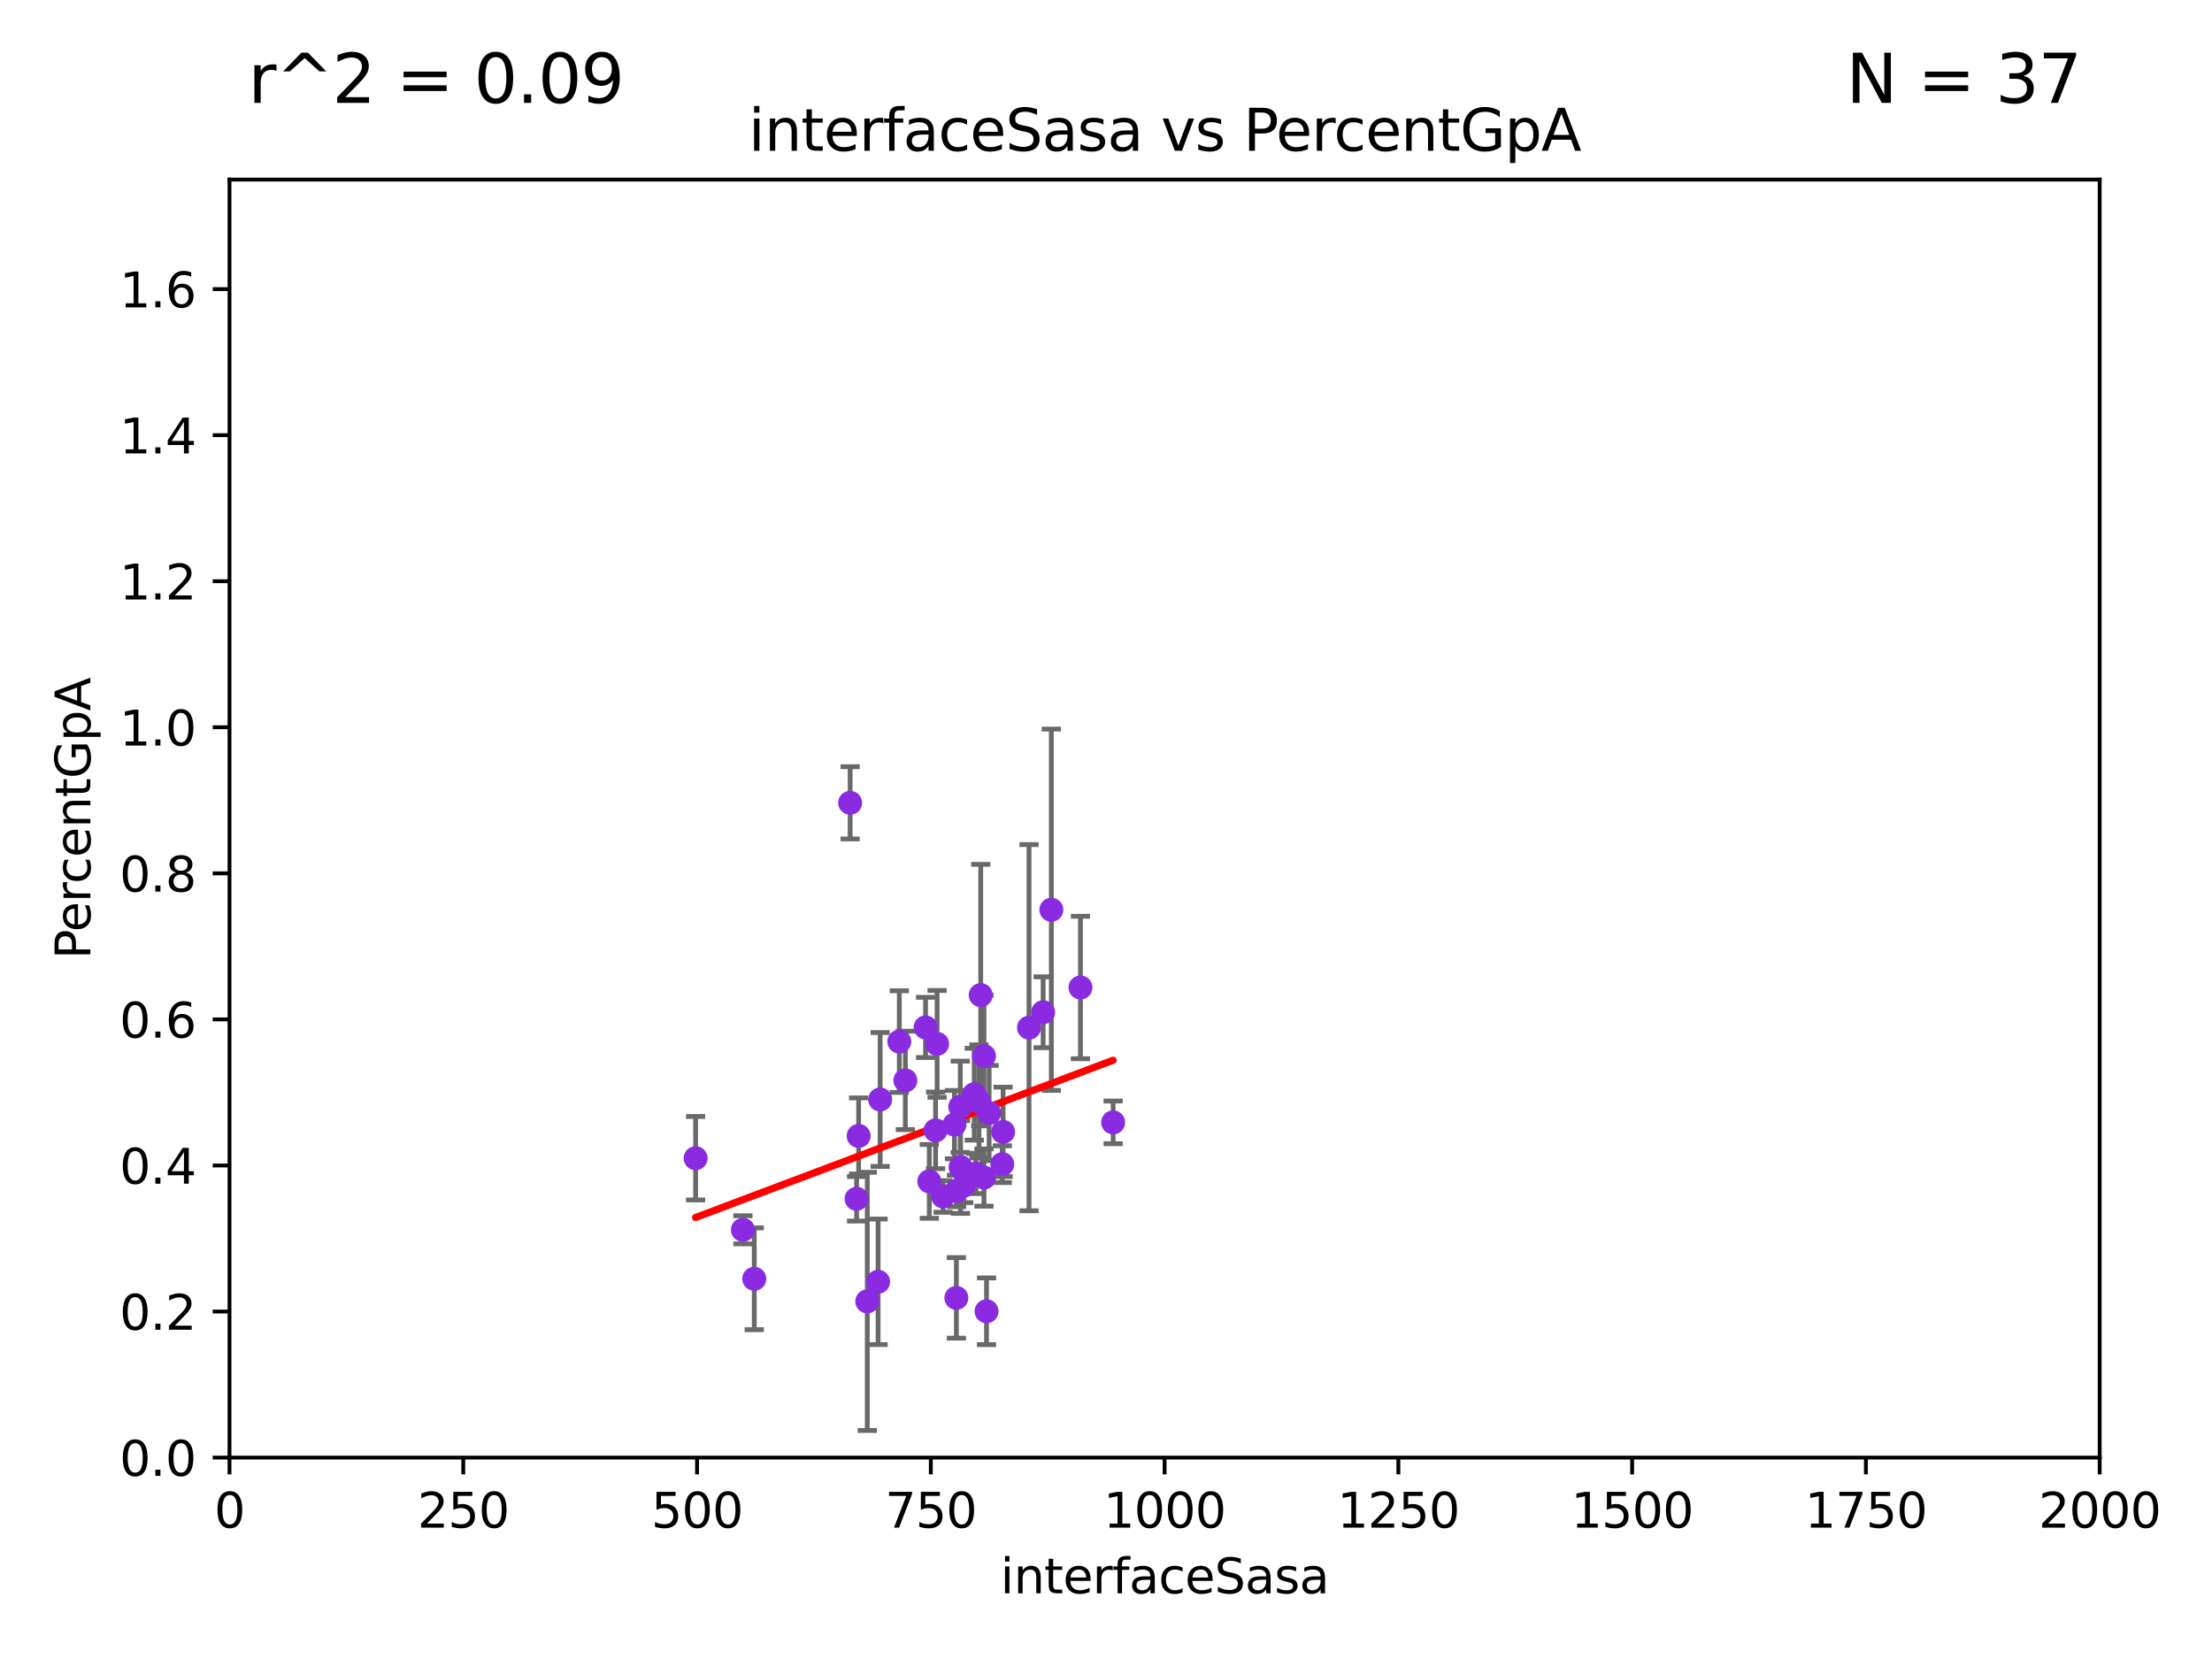 <?xml version="1.0" encoding="utf-8" standalone="no"?>
<!DOCTYPE svg PUBLIC "-//W3C//DTD SVG 1.1//EN"
  "http://www.w3.org/Graphics/SVG/1.1/DTD/svg11.dtd">
<svg xmlns:xlink="http://www.w3.org/1999/xlink" width="460.8pt" height="345.6pt" viewBox="0 0 460.8 345.6" xmlns="http://www.w3.org/2000/svg" version="1.1">
 <defs>
  <style type="text/css">*{stroke-linejoin: round; stroke-linecap: butt}</style>
 </defs>
 <g id="figure_1">
  <g id="patch_1">
   <path d="M 0 345.6 
L 460.8 345.6 
L 460.8 0 
L 0 0 
z
" style="fill: #ffffff"/>
  </g>
  <g id="axes_1">
   <g id="patch_2">
    <path d="M 47.81 303.64 
L 437.4 303.64 
L 437.4 37.411 
L 47.81 37.411 
z
" style="fill: #ffffff"/>
   </g>
   <g id="PathCollection_1">
    <defs>
     <path id="m59ef6cb9b4" d="M 0 1.118 
C 0.297 1.118 0.581 1 0.791 0.791 
C 1 0.581 1.118 0.297 1.118 0 
C 1.118 -0.297 1 -0.581 0.791 -0.791 
C 0.581 -1 0.297 -1.118 0 -1.118 
C -0.297 -1.118 -0.581 -1 -0.791 -0.791 
C -1 -0.581 -1.118 -0.297 -1.118 0 
C -1.118 0.297 -1 0.581 -0.791 0.791 
C -0.581 1 -0.297 1.118 0 1.118 
z
" style="stroke: #8a2be2"/>
    </defs>
    <g clip-path="url(#p2cdf64f7ca)">
     <use xlink:href="#m59ef6cb9b4" x="183.35" y="229.043" style="fill: #8a2be2; stroke: #8a2be2"/>
     <use xlink:href="#m59ef6cb9b4" x="192.813" y="214.033" style="fill: #8a2be2; stroke: #8a2be2"/>
     <use xlink:href="#m59ef6cb9b4" x="231.887" y="233.812" style="fill: #8a2be2; stroke: #8a2be2"/>
     <use xlink:href="#m59ef6cb9b4" x="178.87" y="236.637" style="fill: #8a2be2; stroke: #8a2be2"/>
     <use xlink:href="#m59ef6cb9b4" x="203.946" y="229.445" style="fill: #8a2be2; stroke: #8a2be2"/>
     <use xlink:href="#m59ef6cb9b4" x="154.764" y="256.194" style="fill: #8a2be2; stroke: #8a2be2"/>
     <use xlink:href="#m59ef6cb9b4" x="196.456" y="249.24" style="fill: #8a2be2; stroke: #8a2be2"/>
     <use xlink:href="#m59ef6cb9b4" x="157.125" y="266.397" style="fill: #8a2be2; stroke: #8a2be2"/>
     <use xlink:href="#m59ef6cb9b4" x="206.056" y="231.862" style="fill: #8a2be2; stroke: #8a2be2"/>
     <use xlink:href="#m59ef6cb9b4" x="198.833" y="234.275" style="fill: #8a2be2; stroke: #8a2be2"/>
     <use xlink:href="#m59ef6cb9b4" x="193.589" y="246.099" style="fill: #8a2be2; stroke: #8a2be2"/>
     <use xlink:href="#m59ef6cb9b4" x="177.101" y="167.244" style="fill: #8a2be2; stroke: #8a2be2"/>
     <use xlink:href="#m59ef6cb9b4" x="203.305" y="244.467" style="fill: #8a2be2; stroke: #8a2be2"/>
     <use xlink:href="#m59ef6cb9b4" x="182.924" y="267.021" style="fill: #8a2be2; stroke: #8a2be2"/>
     <use xlink:href="#m59ef6cb9b4" x="194.9" y="235.477" style="fill: #8a2be2; stroke: #8a2be2"/>
     <use xlink:href="#m59ef6cb9b4" x="208.792" y="242.524" style="fill: #8a2be2; stroke: #8a2be2"/>
     <use xlink:href="#m59ef6cb9b4" x="200.771" y="247.006" style="fill: #8a2be2; stroke: #8a2be2"/>
     <use xlink:href="#m59ef6cb9b4" x="200.046" y="230.57" style="fill: #8a2be2; stroke: #8a2be2"/>
     <use xlink:href="#m59ef6cb9b4" x="204.984" y="219.991" style="fill: #8a2be2; stroke: #8a2be2"/>
     <use xlink:href="#m59ef6cb9b4" x="180.67" y="271.102" style="fill: #8a2be2; stroke: #8a2be2"/>
     <use xlink:href="#m59ef6cb9b4" x="204.301" y="207.295" style="fill: #8a2be2; stroke: #8a2be2"/>
     <use xlink:href="#m59ef6cb9b4" x="204.98" y="245.306" style="fill: #8a2be2; stroke: #8a2be2"/>
     <use xlink:href="#m59ef6cb9b4" x="219.017" y="189.521" style="fill: #8a2be2; stroke: #8a2be2"/>
     <use xlink:href="#m59ef6cb9b4" x="208.96" y="235.79" style="fill: #8a2be2; stroke: #8a2be2"/>
     <use xlink:href="#m59ef6cb9b4" x="195.217" y="217.461" style="fill: #8a2be2; stroke: #8a2be2"/>
     <use xlink:href="#m59ef6cb9b4" x="217.305" y="210.87" style="fill: #8a2be2; stroke: #8a2be2"/>
     <use xlink:href="#m59ef6cb9b4" x="214.364" y="214.081" style="fill: #8a2be2; stroke: #8a2be2"/>
     <use xlink:href="#m59ef6cb9b4" x="188.602" y="225.066" style="fill: #8a2be2; stroke: #8a2be2"/>
     <use xlink:href="#m59ef6cb9b4" x="178.443" y="249.726" style="fill: #8a2be2; stroke: #8a2be2"/>
     <use xlink:href="#m59ef6cb9b4" x="144.911" y="241.277" style="fill: #8a2be2; stroke: #8a2be2"/>
     <use xlink:href="#m59ef6cb9b4" x="205.512" y="273.161" style="fill: #8a2be2; stroke: #8a2be2"/>
     <use xlink:href="#m59ef6cb9b4" x="200.099" y="243.11" style="fill: #8a2be2; stroke: #8a2be2"/>
     <use xlink:href="#m59ef6cb9b4" x="187.346" y="216.981" style="fill: #8a2be2; stroke: #8a2be2"/>
     <use xlink:href="#m59ef6cb9b4" x="202.956" y="227.945" style="fill: #8a2be2; stroke: #8a2be2"/>
     <use xlink:href="#m59ef6cb9b4" x="225.079" y="205.711" style="fill: #8a2be2; stroke: #8a2be2"/>
     <use xlink:href="#m59ef6cb9b4" x="199.261" y="248.092" style="fill: #8a2be2; stroke: #8a2be2"/>
     <use xlink:href="#m59ef6cb9b4" x="199.23" y="270.371" style="fill: #8a2be2; stroke: #8a2be2"/>
    </g>
   </g>
   <g id="matplotlib.axis_1">
    <g id="xtick_1">
     <g id="line2d_1">
      <defs>
       <path id="m76bd49c778" d="M 0 0 
L 0 3.5 
" style="stroke: #000000; stroke-width: 0.8"/>
      </defs>
      <g>
       <use xlink:href="#m76bd49c778" x="47.81" y="303.64" style="stroke: #000000; stroke-width: 0.8"/>
      </g>
     </g>
     <g id="text_1">
      <!-- 0 -->
      <g transform="translate(44.629 318.238)scale(0.1 -0.1)">
       <defs>
        <path id="DejaVuSans-30" d="M 2034 4250 
Q 1547 4250 1301 3770 
Q 1056 3291 1056 2328 
Q 1056 1369 1301 889 
Q 1547 409 2034 409 
Q 2525 409 2770 889 
Q 3016 1369 3016 2328 
Q 3016 3291 2770 3770 
Q 2525 4250 2034 4250 
z
M 2034 4750 
Q 2819 4750 3233 4129 
Q 3647 3509 3647 2328 
Q 3647 1150 3233 529 
Q 2819 -91 2034 -91 
Q 1250 -91 836 529 
Q 422 1150 422 2328 
Q 422 3509 836 4129 
Q 1250 4750 2034 4750 
z
" transform="scale(0.016)"/>
       </defs>
       <use xlink:href="#DejaVuSans-30"/>
      </g>
     </g>
    </g>
    <g id="xtick_2">
     <g id="line2d_2">
      <g>
       <use xlink:href="#m76bd49c778" x="96.509" y="303.64" style="stroke: #000000; stroke-width: 0.8"/>
      </g>
     </g>
     <g id="text_2">
      <!-- 250 -->
      <g transform="translate(86.965 318.238)scale(0.1 -0.1)">
       <defs>
        <path id="DejaVuSans-32" d="M 1228 531 
L 3431 531 
L 3431 0 
L 469 0 
L 469 531 
Q 828 903 1448 1529 
Q 2069 2156 2228 2338 
Q 2531 2678 2651 2914 
Q 2772 3150 2772 3378 
Q 2772 3750 2511 3984 
Q 2250 4219 1831 4219 
Q 1534 4219 1204 4116 
Q 875 4013 500 3803 
L 500 4441 
Q 881 4594 1212 4672 
Q 1544 4750 1819 4750 
Q 2544 4750 2975 4387 
Q 3406 4025 3406 3419 
Q 3406 3131 3298 2873 
Q 3191 2616 2906 2266 
Q 2828 2175 2409 1742 
Q 1991 1309 1228 531 
z
" transform="scale(0.016)"/>
        <path id="DejaVuSans-35" d="M 691 4666 
L 3169 4666 
L 3169 4134 
L 1269 4134 
L 1269 2991 
Q 1406 3038 1543 3061 
Q 1681 3084 1819 3084 
Q 2600 3084 3056 2656 
Q 3513 2228 3513 1497 
Q 3513 744 3044 326 
Q 2575 -91 1722 -91 
Q 1428 -91 1123 -41 
Q 819 9 494 109 
L 494 744 
Q 775 591 1075 516 
Q 1375 441 1709 441 
Q 2250 441 2565 725 
Q 2881 1009 2881 1497 
Q 2881 1984 2565 2268 
Q 2250 2553 1709 2553 
Q 1456 2553 1204 2497 
Q 953 2441 691 2322 
L 691 4666 
z
" transform="scale(0.016)"/>
       </defs>
       <use xlink:href="#DejaVuSans-32"/>
       <use xlink:href="#DejaVuSans-35" x="63.623"/>
       <use xlink:href="#DejaVuSans-30" x="127.246"/>
      </g>
     </g>
    </g>
    <g id="xtick_3">
     <g id="line2d_3">
      <g>
       <use xlink:href="#m76bd49c778" x="145.208" y="303.64" style="stroke: #000000; stroke-width: 0.8"/>
      </g>
     </g>
     <g id="text_3">
      <!-- 500 -->
      <g transform="translate(135.664 318.238)scale(0.1 -0.1)">
       <use xlink:href="#DejaVuSans-35"/>
       <use xlink:href="#DejaVuSans-30" x="63.623"/>
       <use xlink:href="#DejaVuSans-30" x="127.246"/>
      </g>
     </g>
    </g>
    <g id="xtick_4">
     <g id="line2d_4">
      <g>
       <use xlink:href="#m76bd49c778" x="193.906" y="303.64" style="stroke: #000000; stroke-width: 0.8"/>
      </g>
     </g>
     <g id="text_4">
      <!-- 750 -->
      <g transform="translate(184.363 318.238)scale(0.1 -0.1)">
       <defs>
        <path id="DejaVuSans-37" d="M 525 4666 
L 3525 4666 
L 3525 4397 
L 1831 0 
L 1172 0 
L 2766 4134 
L 525 4134 
L 525 4666 
z
" transform="scale(0.016)"/>
       </defs>
       <use xlink:href="#DejaVuSans-37"/>
       <use xlink:href="#DejaVuSans-35" x="63.623"/>
       <use xlink:href="#DejaVuSans-30" x="127.246"/>
      </g>
     </g>
    </g>
    <g id="xtick_5">
     <g id="line2d_5">
      <g>
       <use xlink:href="#m76bd49c778" x="242.605" y="303.64" style="stroke: #000000; stroke-width: 0.8"/>
      </g>
     </g>
     <g id="text_5">
      <!-- 1000 -->
      <g transform="translate(229.88 318.238)scale(0.1 -0.1)">
       <defs>
        <path id="DejaVuSans-31" d="M 794 531 
L 1825 531 
L 1825 4091 
L 703 3866 
L 703 4441 
L 1819 4666 
L 2450 4666 
L 2450 531 
L 3481 531 
L 3481 0 
L 794 0 
L 794 531 
z
" transform="scale(0.016)"/>
       </defs>
       <use xlink:href="#DejaVuSans-31"/>
       <use xlink:href="#DejaVuSans-30" x="63.623"/>
       <use xlink:href="#DejaVuSans-30" x="127.246"/>
       <use xlink:href="#DejaVuSans-30" x="190.869"/>
      </g>
     </g>
    </g>
    <g id="xtick_6">
     <g id="line2d_6">
      <g>
       <use xlink:href="#m76bd49c778" x="291.304" y="303.64" style="stroke: #000000; stroke-width: 0.8"/>
      </g>
     </g>
     <g id="text_6">
      <!-- 1250 -->
      <g transform="translate(278.579 318.238)scale(0.1 -0.1)">
       <use xlink:href="#DejaVuSans-31"/>
       <use xlink:href="#DejaVuSans-32" x="63.623"/>
       <use xlink:href="#DejaVuSans-35" x="127.246"/>
       <use xlink:href="#DejaVuSans-30" x="190.869"/>
      </g>
     </g>
    </g>
    <g id="xtick_7">
     <g id="line2d_7">
      <g>
       <use xlink:href="#m76bd49c778" x="340.002" y="303.64" style="stroke: #000000; stroke-width: 0.8"/>
      </g>
     </g>
     <g id="text_7">
      <!-- 1500 -->
      <g transform="translate(327.277 318.238)scale(0.1 -0.1)">
       <use xlink:href="#DejaVuSans-31"/>
       <use xlink:href="#DejaVuSans-35" x="63.623"/>
       <use xlink:href="#DejaVuSans-30" x="127.246"/>
       <use xlink:href="#DejaVuSans-30" x="190.869"/>
      </g>
     </g>
    </g>
    <g id="xtick_8">
     <g id="line2d_8">
      <g>
       <use xlink:href="#m76bd49c778" x="388.701" y="303.64" style="stroke: #000000; stroke-width: 0.8"/>
      </g>
     </g>
     <g id="text_8">
      <!-- 1750 -->
      <g transform="translate(375.976 318.238)scale(0.1 -0.1)">
       <use xlink:href="#DejaVuSans-31"/>
       <use xlink:href="#DejaVuSans-37" x="63.623"/>
       <use xlink:href="#DejaVuSans-35" x="127.246"/>
       <use xlink:href="#DejaVuSans-30" x="190.869"/>
      </g>
     </g>
    </g>
    <g id="xtick_9">
     <g id="line2d_9">
      <g>
       <use xlink:href="#m76bd49c778" x="437.4" y="303.64" style="stroke: #000000; stroke-width: 0.8"/>
      </g>
     </g>
     <g id="text_9">
      <!-- 2000 -->
      <g transform="translate(424.675 318.238)scale(0.1 -0.1)">
       <use xlink:href="#DejaVuSans-32"/>
       <use xlink:href="#DejaVuSans-30" x="63.623"/>
       <use xlink:href="#DejaVuSans-30" x="127.246"/>
       <use xlink:href="#DejaVuSans-30" x="190.869"/>
      </g>
     </g>
    </g>
    <g id="text_10">
     <!-- interfaceSasa -->
     <g transform="translate(208.398 331.917)scale(0.1 -0.1)">
      <defs>
       <path id="DejaVuSans-69" d="M 603 3500 
L 1178 3500 
L 1178 0 
L 603 0 
L 603 3500 
z
M 603 4863 
L 1178 4863 
L 1178 4134 
L 603 4134 
L 603 4863 
z
" transform="scale(0.016)"/>
       <path id="DejaVuSans-6e" d="M 3513 2113 
L 3513 0 
L 2938 0 
L 2938 2094 
Q 2938 2591 2744 2837 
Q 2550 3084 2163 3084 
Q 1697 3084 1428 2787 
Q 1159 2491 1159 1978 
L 1159 0 
L 581 0 
L 581 3500 
L 1159 3500 
L 1159 2956 
Q 1366 3272 1645 3428 
Q 1925 3584 2291 3584 
Q 2894 3584 3203 3211 
Q 3513 2838 3513 2113 
z
" transform="scale(0.016)"/>
       <path id="DejaVuSans-74" d="M 1172 4494 
L 1172 3500 
L 2356 3500 
L 2356 3053 
L 1172 3053 
L 1172 1153 
Q 1172 725 1289 603 
Q 1406 481 1766 481 
L 2356 481 
L 2356 0 
L 1766 0 
Q 1100 0 847 248 
Q 594 497 594 1153 
L 594 3053 
L 172 3053 
L 172 3500 
L 594 3500 
L 594 4494 
L 1172 4494 
z
" transform="scale(0.016)"/>
       <path id="DejaVuSans-65" d="M 3597 1894 
L 3597 1613 
L 953 1613 
Q 991 1019 1311 708 
Q 1631 397 2203 397 
Q 2534 397 2845 478 
Q 3156 559 3463 722 
L 3463 178 
Q 3153 47 2828 -22 
Q 2503 -91 2169 -91 
Q 1331 -91 842 396 
Q 353 884 353 1716 
Q 353 2575 817 3079 
Q 1281 3584 2069 3584 
Q 2775 3584 3186 3129 
Q 3597 2675 3597 1894 
z
M 3022 2063 
Q 3016 2534 2758 2815 
Q 2500 3097 2075 3097 
Q 1594 3097 1305 2825 
Q 1016 2553 972 2059 
L 3022 2063 
z
" transform="scale(0.016)"/>
       <path id="DejaVuSans-72" d="M 2631 2963 
Q 2534 3019 2420 3045 
Q 2306 3072 2169 3072 
Q 1681 3072 1420 2755 
Q 1159 2438 1159 1844 
L 1159 0 
L 581 0 
L 581 3500 
L 1159 3500 
L 1159 2956 
Q 1341 3275 1631 3429 
Q 1922 3584 2338 3584 
Q 2397 3584 2469 3576 
Q 2541 3569 2628 3553 
L 2631 2963 
z
" transform="scale(0.016)"/>
       <path id="DejaVuSans-66" d="M 2375 4863 
L 2375 4384 
L 1825 4384 
Q 1516 4384 1395 4259 
Q 1275 4134 1275 3809 
L 1275 3500 
L 2222 3500 
L 2222 3053 
L 1275 3053 
L 1275 0 
L 697 0 
L 697 3053 
L 147 3053 
L 147 3500 
L 697 3500 
L 697 3744 
Q 697 4328 969 4595 
Q 1241 4863 1831 4863 
L 2375 4863 
z
" transform="scale(0.016)"/>
       <path id="DejaVuSans-61" d="M 2194 1759 
Q 1497 1759 1228 1600 
Q 959 1441 959 1056 
Q 959 750 1161 570 
Q 1363 391 1709 391 
Q 2188 391 2477 730 
Q 2766 1069 2766 1631 
L 2766 1759 
L 2194 1759 
z
M 3341 1997 
L 3341 0 
L 2766 0 
L 2766 531 
Q 2569 213 2275 61 
Q 1981 -91 1556 -91 
Q 1019 -91 701 211 
Q 384 513 384 1019 
Q 384 1609 779 1909 
Q 1175 2209 1959 2209 
L 2766 2209 
L 2766 2266 
Q 2766 2663 2505 2880 
Q 2244 3097 1772 3097 
Q 1472 3097 1187 3025 
Q 903 2953 641 2809 
L 641 3341 
Q 956 3463 1253 3523 
Q 1550 3584 1831 3584 
Q 2591 3584 2966 3190 
Q 3341 2797 3341 1997 
z
" transform="scale(0.016)"/>
       <path id="DejaVuSans-63" d="M 3122 3366 
L 3122 2828 
Q 2878 2963 2633 3030 
Q 2388 3097 2138 3097 
Q 1578 3097 1268 2742 
Q 959 2388 959 1747 
Q 959 1106 1268 751 
Q 1578 397 2138 397 
Q 2388 397 2633 464 
Q 2878 531 3122 666 
L 3122 134 
Q 2881 22 2623 -34 
Q 2366 -91 2075 -91 
Q 1284 -91 818 406 
Q 353 903 353 1747 
Q 353 2603 823 3093 
Q 1294 3584 2113 3584 
Q 2378 3584 2631 3529 
Q 2884 3475 3122 3366 
z
" transform="scale(0.016)"/>
       <path id="DejaVuSans-53" d="M 3425 4513 
L 3425 3897 
Q 3066 4069 2747 4153 
Q 2428 4238 2131 4238 
Q 1616 4238 1336 4038 
Q 1056 3838 1056 3469 
Q 1056 3159 1242 3001 
Q 1428 2844 1947 2747 
L 2328 2669 
Q 3034 2534 3370 2195 
Q 3706 1856 3706 1288 
Q 3706 609 3251 259 
Q 2797 -91 1919 -91 
Q 1588 -91 1214 -16 
Q 841 59 441 206 
L 441 856 
Q 825 641 1194 531 
Q 1563 422 1919 422 
Q 2459 422 2753 634 
Q 3047 847 3047 1241 
Q 3047 1584 2836 1778 
Q 2625 1972 2144 2069 
L 1759 2144 
Q 1053 2284 737 2584 
Q 422 2884 422 3419 
Q 422 4038 858 4394 
Q 1294 4750 2059 4750 
Q 2388 4750 2728 4690 
Q 3069 4631 3425 4513 
z
" transform="scale(0.016)"/>
       <path id="DejaVuSans-73" d="M 2834 3397 
L 2834 2853 
Q 2591 2978 2328 3040 
Q 2066 3103 1784 3103 
Q 1356 3103 1142 2972 
Q 928 2841 928 2578 
Q 928 2378 1081 2264 
Q 1234 2150 1697 2047 
L 1894 2003 
Q 2506 1872 2764 1633 
Q 3022 1394 3022 966 
Q 3022 478 2636 193 
Q 2250 -91 1575 -91 
Q 1294 -91 989 -36 
Q 684 19 347 128 
L 347 722 
Q 666 556 975 473 
Q 1284 391 1588 391 
Q 1994 391 2212 530 
Q 2431 669 2431 922 
Q 2431 1156 2273 1281 
Q 2116 1406 1581 1522 
L 1381 1569 
Q 847 1681 609 1914 
Q 372 2147 372 2553 
Q 372 3047 722 3315 
Q 1072 3584 1716 3584 
Q 2034 3584 2315 3537 
Q 2597 3491 2834 3397 
z
" transform="scale(0.016)"/>
      </defs>
      <use xlink:href="#DejaVuSans-69"/>
      <use xlink:href="#DejaVuSans-6e" x="27.783"/>
      <use xlink:href="#DejaVuSans-74" x="91.162"/>
      <use xlink:href="#DejaVuSans-65" x="130.371"/>
      <use xlink:href="#DejaVuSans-72" x="191.895"/>
      <use xlink:href="#DejaVuSans-66" x="233.008"/>
      <use xlink:href="#DejaVuSans-61" x="268.213"/>
      <use xlink:href="#DejaVuSans-63" x="329.492"/>
      <use xlink:href="#DejaVuSans-65" x="384.473"/>
      <use xlink:href="#DejaVuSans-53" x="445.996"/>
      <use xlink:href="#DejaVuSans-61" x="509.473"/>
      <use xlink:href="#DejaVuSans-73" x="570.752"/>
      <use xlink:href="#DejaVuSans-61" x="622.852"/>
     </g>
    </g>
   </g>
   <g id="matplotlib.axis_2">
    <g id="ytick_1">
     <g id="line2d_10">
      <defs>
       <path id="me79ba2fb0d" d="M 0 0 
L -3.5 0 
" style="stroke: #000000; stroke-width: 0.8"/>
      </defs>
      <g>
       <use xlink:href="#me79ba2fb0d" x="47.81" y="303.64" style="stroke: #000000; stroke-width: 0.8"/>
      </g>
     </g>
     <g id="text_11">
      <!-- 0.0 -->
      <g transform="translate(24.907 307.439)scale(0.1 -0.1)">
       <defs>
        <path id="DejaVuSans-2e" d="M 684 794 
L 1344 794 
L 1344 0 
L 684 0 
L 684 794 
z
" transform="scale(0.016)"/>
       </defs>
       <use xlink:href="#DejaVuSans-30"/>
       <use xlink:href="#DejaVuSans-2e" x="63.623"/>
       <use xlink:href="#DejaVuSans-30" x="95.41"/>
      </g>
     </g>
    </g>
    <g id="ytick_2">
     <g id="line2d_11">
      <g>
       <use xlink:href="#me79ba2fb0d" x="47.81" y="273.214" style="stroke: #000000; stroke-width: 0.8"/>
      </g>
     </g>
     <g id="text_12">
      <!-- 0.2 -->
      <g transform="translate(24.907 277.013)scale(0.1 -0.1)">
       <use xlink:href="#DejaVuSans-30"/>
       <use xlink:href="#DejaVuSans-2e" x="63.623"/>
       <use xlink:href="#DejaVuSans-32" x="95.41"/>
      </g>
     </g>
    </g>
    <g id="ytick_3">
     <g id="line2d_12">
      <g>
       <use xlink:href="#me79ba2fb0d" x="47.81" y="242.788" style="stroke: #000000; stroke-width: 0.8"/>
      </g>
     </g>
     <g id="text_13">
      <!-- 0.4 -->
      <g transform="translate(24.907 246.587)scale(0.1 -0.1)">
       <defs>
        <path id="DejaVuSans-34" d="M 2419 4116 
L 825 1625 
L 2419 1625 
L 2419 4116 
z
M 2253 4666 
L 3047 4666 
L 3047 1625 
L 3713 1625 
L 3713 1100 
L 3047 1100 
L 3047 0 
L 2419 0 
L 2419 1100 
L 313 1100 
L 313 1709 
L 2253 4666 
z
" transform="scale(0.016)"/>
       </defs>
       <use xlink:href="#DejaVuSans-30"/>
       <use xlink:href="#DejaVuSans-2e" x="63.623"/>
       <use xlink:href="#DejaVuSans-34" x="95.41"/>
      </g>
     </g>
    </g>
    <g id="ytick_4">
     <g id="line2d_13">
      <g>
       <use xlink:href="#me79ba2fb0d" x="47.81" y="212.362" style="stroke: #000000; stroke-width: 0.8"/>
      </g>
     </g>
     <g id="text_14">
      <!-- 0.6 -->
      <g transform="translate(24.907 216.161)scale(0.1 -0.1)">
       <defs>
        <path id="DejaVuSans-36" d="M 2113 2584 
Q 1688 2584 1439 2293 
Q 1191 2003 1191 1497 
Q 1191 994 1439 701 
Q 1688 409 2113 409 
Q 2538 409 2786 701 
Q 3034 994 3034 1497 
Q 3034 2003 2786 2293 
Q 2538 2584 2113 2584 
z
M 3366 4563 
L 3366 3988 
Q 3128 4100 2886 4159 
Q 2644 4219 2406 4219 
Q 1781 4219 1451 3797 
Q 1122 3375 1075 2522 
Q 1259 2794 1537 2939 
Q 1816 3084 2150 3084 
Q 2853 3084 3261 2657 
Q 3669 2231 3669 1497 
Q 3669 778 3244 343 
Q 2819 -91 2113 -91 
Q 1303 -91 875 529 
Q 447 1150 447 2328 
Q 447 3434 972 4092 
Q 1497 4750 2381 4750 
Q 2619 4750 2861 4703 
Q 3103 4656 3366 4563 
z
" transform="scale(0.016)"/>
       </defs>
       <use xlink:href="#DejaVuSans-30"/>
       <use xlink:href="#DejaVuSans-2e" x="63.623"/>
       <use xlink:href="#DejaVuSans-36" x="95.41"/>
      </g>
     </g>
    </g>
    <g id="ytick_5">
     <g id="line2d_14">
      <g>
       <use xlink:href="#me79ba2fb0d" x="47.81" y="181.935" style="stroke: #000000; stroke-width: 0.8"/>
      </g>
     </g>
     <g id="text_15">
      <!-- 0.8 -->
      <g transform="translate(24.907 185.735)scale(0.1 -0.1)">
       <defs>
        <path id="DejaVuSans-38" d="M 2034 2216 
Q 1584 2216 1326 1975 
Q 1069 1734 1069 1313 
Q 1069 891 1326 650 
Q 1584 409 2034 409 
Q 2484 409 2743 651 
Q 3003 894 3003 1313 
Q 3003 1734 2745 1975 
Q 2488 2216 2034 2216 
z
M 1403 2484 
Q 997 2584 770 2862 
Q 544 3141 544 3541 
Q 544 4100 942 4425 
Q 1341 4750 2034 4750 
Q 2731 4750 3128 4425 
Q 3525 4100 3525 3541 
Q 3525 3141 3298 2862 
Q 3072 2584 2669 2484 
Q 3125 2378 3379 2068 
Q 3634 1759 3634 1313 
Q 3634 634 3220 271 
Q 2806 -91 2034 -91 
Q 1263 -91 848 271 
Q 434 634 434 1313 
Q 434 1759 690 2068 
Q 947 2378 1403 2484 
z
M 1172 3481 
Q 1172 3119 1398 2916 
Q 1625 2713 2034 2713 
Q 2441 2713 2670 2916 
Q 2900 3119 2900 3481 
Q 2900 3844 2670 4047 
Q 2441 4250 2034 4250 
Q 1625 4250 1398 4047 
Q 1172 3844 1172 3481 
z
" transform="scale(0.016)"/>
       </defs>
       <use xlink:href="#DejaVuSans-30"/>
       <use xlink:href="#DejaVuSans-2e" x="63.623"/>
       <use xlink:href="#DejaVuSans-38" x="95.41"/>
      </g>
     </g>
    </g>
    <g id="ytick_6">
     <g id="line2d_15">
      <g>
       <use xlink:href="#me79ba2fb0d" x="47.81" y="151.509" style="stroke: #000000; stroke-width: 0.8"/>
      </g>
     </g>
     <g id="text_16">
      <!-- 1.0 -->
      <g transform="translate(24.907 155.308)scale(0.1 -0.1)">
       <use xlink:href="#DejaVuSans-31"/>
       <use xlink:href="#DejaVuSans-2e" x="63.623"/>
       <use xlink:href="#DejaVuSans-30" x="95.41"/>
      </g>
     </g>
    </g>
    <g id="ytick_7">
     <g id="line2d_16">
      <g>
       <use xlink:href="#me79ba2fb0d" x="47.81" y="121.083" style="stroke: #000000; stroke-width: 0.8"/>
      </g>
     </g>
     <g id="text_17">
      <!-- 1.2 -->
      <g transform="translate(24.907 124.882)scale(0.1 -0.1)">
       <use xlink:href="#DejaVuSans-31"/>
       <use xlink:href="#DejaVuSans-2e" x="63.623"/>
       <use xlink:href="#DejaVuSans-32" x="95.41"/>
      </g>
     </g>
    </g>
    <g id="ytick_8">
     <g id="line2d_17">
      <g>
       <use xlink:href="#me79ba2fb0d" x="47.81" y="90.657" style="stroke: #000000; stroke-width: 0.8"/>
      </g>
     </g>
     <g id="text_18">
      <!-- 1.4 -->
      <g transform="translate(24.907 94.456)scale(0.1 -0.1)">
       <use xlink:href="#DejaVuSans-31"/>
       <use xlink:href="#DejaVuSans-2e" x="63.623"/>
       <use xlink:href="#DejaVuSans-34" x="95.41"/>
      </g>
     </g>
    </g>
    <g id="ytick_9">
     <g id="line2d_18">
      <g>
       <use xlink:href="#me79ba2fb0d" x="47.81" y="60.231" style="stroke: #000000; stroke-width: 0.8"/>
      </g>
     </g>
     <g id="text_19">
      <!-- 1.6 -->
      <g transform="translate(24.907 64.03)scale(0.1 -0.1)">
       <use xlink:href="#DejaVuSans-31"/>
       <use xlink:href="#DejaVuSans-2e" x="63.623"/>
       <use xlink:href="#DejaVuSans-36" x="95.41"/>
      </g>
     </g>
    </g>
    <g id="text_20">
     <!-- PercentGpA -->
     <g transform="translate(18.827 199.802)rotate(-90)scale(0.1 -0.1)">
      <defs>
       <path id="DejaVuSans-50" d="M 1259 4147 
L 1259 2394 
L 2053 2394 
Q 2494 2394 2734 2622 
Q 2975 2850 2975 3272 
Q 2975 3691 2734 3919 
Q 2494 4147 2053 4147 
L 1259 4147 
z
M 628 4666 
L 2053 4666 
Q 2838 4666 3239 4311 
Q 3641 3956 3641 3272 
Q 3641 2581 3239 2228 
Q 2838 1875 2053 1875 
L 1259 1875 
L 1259 0 
L 628 0 
L 628 4666 
z
" transform="scale(0.016)"/>
       <path id="DejaVuSans-47" d="M 3809 666 
L 3809 1919 
L 2778 1919 
L 2778 2438 
L 4434 2438 
L 4434 434 
Q 4069 175 3628 42 
Q 3188 -91 2688 -91 
Q 1594 -91 976 548 
Q 359 1188 359 2328 
Q 359 3472 976 4111 
Q 1594 4750 2688 4750 
Q 3144 4750 3555 4637 
Q 3966 4525 4313 4306 
L 4313 3634 
Q 3963 3931 3569 4081 
Q 3175 4231 2741 4231 
Q 1884 4231 1454 3753 
Q 1025 3275 1025 2328 
Q 1025 1384 1454 906 
Q 1884 428 2741 428 
Q 3075 428 3337 486 
Q 3600 544 3809 666 
z
" transform="scale(0.016)"/>
       <path id="DejaVuSans-70" d="M 1159 525 
L 1159 -1331 
L 581 -1331 
L 581 3500 
L 1159 3500 
L 1159 2969 
Q 1341 3281 1617 3432 
Q 1894 3584 2278 3584 
Q 2916 3584 3314 3078 
Q 3713 2572 3713 1747 
Q 3713 922 3314 415 
Q 2916 -91 2278 -91 
Q 1894 -91 1617 61 
Q 1341 213 1159 525 
z
M 3116 1747 
Q 3116 2381 2855 2742 
Q 2594 3103 2138 3103 
Q 1681 3103 1420 2742 
Q 1159 2381 1159 1747 
Q 1159 1113 1420 752 
Q 1681 391 2138 391 
Q 2594 391 2855 752 
Q 3116 1113 3116 1747 
z
" transform="scale(0.016)"/>
       <path id="DejaVuSans-41" d="M 2188 4044 
L 1331 1722 
L 3047 1722 
L 2188 4044 
z
M 1831 4666 
L 2547 4666 
L 4325 0 
L 3669 0 
L 3244 1197 
L 1141 1197 
L 716 0 
L 50 0 
L 1831 4666 
z
" transform="scale(0.016)"/>
      </defs>
      <use xlink:href="#DejaVuSans-50"/>
      <use xlink:href="#DejaVuSans-65" x="56.678"/>
      <use xlink:href="#DejaVuSans-72" x="118.201"/>
      <use xlink:href="#DejaVuSans-63" x="157.064"/>
      <use xlink:href="#DejaVuSans-65" x="212.045"/>
      <use xlink:href="#DejaVuSans-6e" x="273.568"/>
      <use xlink:href="#DejaVuSans-74" x="336.947"/>
      <use xlink:href="#DejaVuSans-47" x="376.156"/>
      <use xlink:href="#DejaVuSans-70" x="453.646"/>
      <use xlink:href="#DejaVuSans-41" x="517.123"/>
     </g>
    </g>
   </g>
   <g id="LineCollection_1">
    <path d="M 183.35 242.986 
L 183.35 215.1 
" clip-path="url(#p2cdf64f7ca)" style="fill: none; stroke: #696969"/>
    <path d="M 192.813 220.306 
L 192.813 207.761 
" clip-path="url(#p2cdf64f7ca)" style="fill: none; stroke: #696969"/>
    <path d="M 231.887 238.261 
L 231.887 229.362 
" clip-path="url(#p2cdf64f7ca)" style="fill: none; stroke: #696969"/>
    <path d="M 178.87 244.561 
L 178.87 228.714 
" clip-path="url(#p2cdf64f7ca)" style="fill: none; stroke: #696969"/>
    <path d="M 203.946 241.22 
L 203.946 217.67 
" clip-path="url(#p2cdf64f7ca)" style="fill: none; stroke: #696969"/>
    <path d="M 154.764 259.125 
L 154.764 253.264 
" clip-path="url(#p2cdf64f7ca)" style="fill: none; stroke: #696969"/>
    <path d="M 196.456 252.532 
L 196.456 245.947 
" clip-path="url(#p2cdf64f7ca)" style="fill: none; stroke: #696969"/>
    <path d="M 157.125 276.998 
L 157.125 255.795 
" clip-path="url(#p2cdf64f7ca)" style="fill: none; stroke: #696969"/>
    <path d="M 206.056 241.771 
L 206.056 221.952 
" clip-path="url(#p2cdf64f7ca)" style="fill: none; stroke: #696969"/>
    <path d="M 198.833 241.384 
L 198.833 227.165 
" clip-path="url(#p2cdf64f7ca)" style="fill: none; stroke: #696969"/>
    <path d="M 193.589 253.783 
L 193.589 238.416 
" clip-path="url(#p2cdf64f7ca)" style="fill: none; stroke: #696969"/>
    <path d="M 177.101 174.769 
L 177.101 159.718 
" clip-path="url(#p2cdf64f7ca)" style="fill: none; stroke: #696969"/>
    <path d="M 203.305 248.654 
L 203.305 240.28 
" clip-path="url(#p2cdf64f7ca)" style="fill: none; stroke: #696969"/>
    <path d="M 182.924 280.096 
L 182.924 253.947 
" clip-path="url(#p2cdf64f7ca)" style="fill: none; stroke: #696969"/>
    <path d="M 194.9 243.46 
L 194.9 227.493 
" clip-path="url(#p2cdf64f7ca)" style="fill: none; stroke: #696969"/>
    <path d="M 208.792 246.355 
L 208.792 238.693 
" clip-path="url(#p2cdf64f7ca)" style="fill: none; stroke: #696969"/>
    <path d="M 200.771 250.528 
L 200.771 243.485 
" clip-path="url(#p2cdf64f7ca)" style="fill: none; stroke: #696969"/>
    <path d="M 200.046 240.08 
L 200.046 221.059 
" clip-path="url(#p2cdf64f7ca)" style="fill: none; stroke: #696969"/>
    <path d="M 204.984 232.676 
L 204.984 207.307 
" clip-path="url(#p2cdf64f7ca)" style="fill: none; stroke: #696969"/>
    <path d="M 180.67 297.996 
L 180.67 244.209 
" clip-path="url(#p2cdf64f7ca)" style="fill: none; stroke: #696969"/>
    <path d="M 204.301 234.532 
L 204.301 180.058 
" clip-path="url(#p2cdf64f7ca)" style="fill: none; stroke: #696969"/>
    <path d="M 204.98 251.268 
L 204.98 239.344 
" clip-path="url(#p2cdf64f7ca)" style="fill: none; stroke: #696969"/>
    <path d="M 219.017 227.152 
L 219.017 151.89 
" clip-path="url(#p2cdf64f7ca)" style="fill: none; stroke: #696969"/>
    <path d="M 208.96 245.109 
L 208.96 226.471 
" clip-path="url(#p2cdf64f7ca)" style="fill: none; stroke: #696969"/>
    <path d="M 195.217 228.586 
L 195.217 206.336 
" clip-path="url(#p2cdf64f7ca)" style="fill: none; stroke: #696969"/>
    <path d="M 217.305 218.252 
L 217.305 203.488 
" clip-path="url(#p2cdf64f7ca)" style="fill: none; stroke: #696969"/>
    <path d="M 214.364 252.222 
L 214.364 175.94 
" clip-path="url(#p2cdf64f7ca)" style="fill: none; stroke: #696969"/>
    <path d="M 188.602 235.314 
L 188.602 214.818 
" clip-path="url(#p2cdf64f7ca)" style="fill: none; stroke: #696969"/>
    <path d="M 178.443 254.369 
L 178.443 245.082 
" clip-path="url(#p2cdf64f7ca)" style="fill: none; stroke: #696969"/>
    <path d="M 144.911 249.97 
L 144.911 232.584 
" clip-path="url(#p2cdf64f7ca)" style="fill: none; stroke: #696969"/>
    <path d="M 205.512 280.112 
L 205.512 266.21 
" clip-path="url(#p2cdf64f7ca)" style="fill: none; stroke: #696969"/>
    <path d="M 200.099 252.767 
L 200.099 233.453 
" clip-path="url(#p2cdf64f7ca)" style="fill: none; stroke: #696969"/>
    <path d="M 187.346 227.564 
L 187.346 206.399 
" clip-path="url(#p2cdf64f7ca)" style="fill: none; stroke: #696969"/>
    <path d="M 202.956 237.512 
L 202.956 218.379 
" clip-path="url(#p2cdf64f7ca)" style="fill: none; stroke: #696969"/>
    <path d="M 225.079 220.548 
L 225.079 190.873 
" clip-path="url(#p2cdf64f7ca)" style="fill: none; stroke: #696969"/>
    <path d="M 199.261 251.363 
L 199.261 244.82 
" clip-path="url(#p2cdf64f7ca)" style="fill: none; stroke: #696969"/>
    <path d="M 199.23 278.761 
L 199.23 261.98 
" clip-path="url(#p2cdf64f7ca)" style="fill: none; stroke: #696969"/>
   </g>
   <g id="line2d_19">
    <defs>
     <path id="m10b2f92d58" d="M 2 0 
L -2 -0 
" style="stroke: #696969"/>
    </defs>
    <g clip-path="url(#p2cdf64f7ca)">
     <use xlink:href="#m10b2f92d58" x="183.35" y="242.986" style="fill: #696969; stroke: #696969"/>
     <use xlink:href="#m10b2f92d58" x="192.813" y="220.306" style="fill: #696969; stroke: #696969"/>
     <use xlink:href="#m10b2f92d58" x="231.887" y="238.261" style="fill: #696969; stroke: #696969"/>
     <use xlink:href="#m10b2f92d58" x="178.87" y="244.561" style="fill: #696969; stroke: #696969"/>
     <use xlink:href="#m10b2f92d58" x="203.946" y="241.22" style="fill: #696969; stroke: #696969"/>
     <use xlink:href="#m10b2f92d58" x="154.764" y="259.125" style="fill: #696969; stroke: #696969"/>
     <use xlink:href="#m10b2f92d58" x="196.456" y="252.532" style="fill: #696969; stroke: #696969"/>
     <use xlink:href="#m10b2f92d58" x="157.125" y="276.998" style="fill: #696969; stroke: #696969"/>
     <use xlink:href="#m10b2f92d58" x="206.056" y="241.771" style="fill: #696969; stroke: #696969"/>
     <use xlink:href="#m10b2f92d58" x="198.833" y="241.384" style="fill: #696969; stroke: #696969"/>
     <use xlink:href="#m10b2f92d58" x="193.589" y="253.783" style="fill: #696969; stroke: #696969"/>
     <use xlink:href="#m10b2f92d58" x="177.101" y="174.769" style="fill: #696969; stroke: #696969"/>
     <use xlink:href="#m10b2f92d58" x="203.305" y="248.654" style="fill: #696969; stroke: #696969"/>
     <use xlink:href="#m10b2f92d58" x="182.924" y="280.096" style="fill: #696969; stroke: #696969"/>
     <use xlink:href="#m10b2f92d58" x="194.9" y="243.46" style="fill: #696969; stroke: #696969"/>
     <use xlink:href="#m10b2f92d58" x="208.792" y="246.355" style="fill: #696969; stroke: #696969"/>
     <use xlink:href="#m10b2f92d58" x="200.771" y="250.528" style="fill: #696969; stroke: #696969"/>
     <use xlink:href="#m10b2f92d58" x="200.046" y="240.08" style="fill: #696969; stroke: #696969"/>
     <use xlink:href="#m10b2f92d58" x="204.984" y="232.676" style="fill: #696969; stroke: #696969"/>
     <use xlink:href="#m10b2f92d58" x="180.67" y="297.996" style="fill: #696969; stroke: #696969"/>
     <use xlink:href="#m10b2f92d58" x="204.301" y="234.532" style="fill: #696969; stroke: #696969"/>
     <use xlink:href="#m10b2f92d58" x="204.98" y="251.268" style="fill: #696969; stroke: #696969"/>
     <use xlink:href="#m10b2f92d58" x="219.017" y="227.152" style="fill: #696969; stroke: #696969"/>
     <use xlink:href="#m10b2f92d58" x="208.96" y="245.109" style="fill: #696969; stroke: #696969"/>
     <use xlink:href="#m10b2f92d58" x="195.217" y="228.586" style="fill: #696969; stroke: #696969"/>
     <use xlink:href="#m10b2f92d58" x="217.305" y="218.252" style="fill: #696969; stroke: #696969"/>
     <use xlink:href="#m10b2f92d58" x="214.364" y="252.222" style="fill: #696969; stroke: #696969"/>
     <use xlink:href="#m10b2f92d58" x="188.602" y="235.314" style="fill: #696969; stroke: #696969"/>
     <use xlink:href="#m10b2f92d58" x="178.443" y="254.369" style="fill: #696969; stroke: #696969"/>
     <use xlink:href="#m10b2f92d58" x="144.911" y="249.97" style="fill: #696969; stroke: #696969"/>
     <use xlink:href="#m10b2f92d58" x="205.512" y="280.112" style="fill: #696969; stroke: #696969"/>
     <use xlink:href="#m10b2f92d58" x="200.099" y="252.767" style="fill: #696969; stroke: #696969"/>
     <use xlink:href="#m10b2f92d58" x="187.346" y="227.564" style="fill: #696969; stroke: #696969"/>
     <use xlink:href="#m10b2f92d58" x="202.956" y="237.512" style="fill: #696969; stroke: #696969"/>
     <use xlink:href="#m10b2f92d58" x="225.079" y="220.548" style="fill: #696969; stroke: #696969"/>
     <use xlink:href="#m10b2f92d58" x="199.261" y="251.363" style="fill: #696969; stroke: #696969"/>
     <use xlink:href="#m10b2f92d58" x="199.23" y="278.761" style="fill: #696969; stroke: #696969"/>
    </g>
   </g>
   <g id="line2d_20">
    <g clip-path="url(#p2cdf64f7ca)">
     <use xlink:href="#m10b2f92d58" x="183.35" y="215.1" style="fill: #696969; stroke: #696969"/>
     <use xlink:href="#m10b2f92d58" x="192.813" y="207.761" style="fill: #696969; stroke: #696969"/>
     <use xlink:href="#m10b2f92d58" x="231.887" y="229.362" style="fill: #696969; stroke: #696969"/>
     <use xlink:href="#m10b2f92d58" x="178.87" y="228.714" style="fill: #696969; stroke: #696969"/>
     <use xlink:href="#m10b2f92d58" x="203.946" y="217.67" style="fill: #696969; stroke: #696969"/>
     <use xlink:href="#m10b2f92d58" x="154.764" y="253.264" style="fill: #696969; stroke: #696969"/>
     <use xlink:href="#m10b2f92d58" x="196.456" y="245.947" style="fill: #696969; stroke: #696969"/>
     <use xlink:href="#m10b2f92d58" x="157.125" y="255.795" style="fill: #696969; stroke: #696969"/>
     <use xlink:href="#m10b2f92d58" x="206.056" y="221.952" style="fill: #696969; stroke: #696969"/>
     <use xlink:href="#m10b2f92d58" x="198.833" y="227.165" style="fill: #696969; stroke: #696969"/>
     <use xlink:href="#m10b2f92d58" x="193.589" y="238.416" style="fill: #696969; stroke: #696969"/>
     <use xlink:href="#m10b2f92d58" x="177.101" y="159.718" style="fill: #696969; stroke: #696969"/>
     <use xlink:href="#m10b2f92d58" x="203.305" y="240.28" style="fill: #696969; stroke: #696969"/>
     <use xlink:href="#m10b2f92d58" x="182.924" y="253.947" style="fill: #696969; stroke: #696969"/>
     <use xlink:href="#m10b2f92d58" x="194.9" y="227.493" style="fill: #696969; stroke: #696969"/>
     <use xlink:href="#m10b2f92d58" x="208.792" y="238.693" style="fill: #696969; stroke: #696969"/>
     <use xlink:href="#m10b2f92d58" x="200.771" y="243.485" style="fill: #696969; stroke: #696969"/>
     <use xlink:href="#m10b2f92d58" x="200.046" y="221.059" style="fill: #696969; stroke: #696969"/>
     <use xlink:href="#m10b2f92d58" x="204.984" y="207.307" style="fill: #696969; stroke: #696969"/>
     <use xlink:href="#m10b2f92d58" x="180.67" y="244.209" style="fill: #696969; stroke: #696969"/>
     <use xlink:href="#m10b2f92d58" x="204.301" y="180.058" style="fill: #696969; stroke: #696969"/>
     <use xlink:href="#m10b2f92d58" x="204.98" y="239.344" style="fill: #696969; stroke: #696969"/>
     <use xlink:href="#m10b2f92d58" x="219.017" y="151.89" style="fill: #696969; stroke: #696969"/>
     <use xlink:href="#m10b2f92d58" x="208.96" y="226.471" style="fill: #696969; stroke: #696969"/>
     <use xlink:href="#m10b2f92d58" x="195.217" y="206.336" style="fill: #696969; stroke: #696969"/>
     <use xlink:href="#m10b2f92d58" x="217.305" y="203.488" style="fill: #696969; stroke: #696969"/>
     <use xlink:href="#m10b2f92d58" x="214.364" y="175.94" style="fill: #696969; stroke: #696969"/>
     <use xlink:href="#m10b2f92d58" x="188.602" y="214.818" style="fill: #696969; stroke: #696969"/>
     <use xlink:href="#m10b2f92d58" x="178.443" y="245.082" style="fill: #696969; stroke: #696969"/>
     <use xlink:href="#m10b2f92d58" x="144.911" y="232.584" style="fill: #696969; stroke: #696969"/>
     <use xlink:href="#m10b2f92d58" x="205.512" y="266.21" style="fill: #696969; stroke: #696969"/>
     <use xlink:href="#m10b2f92d58" x="200.099" y="233.453" style="fill: #696969; stroke: #696969"/>
     <use xlink:href="#m10b2f92d58" x="187.346" y="206.399" style="fill: #696969; stroke: #696969"/>
     <use xlink:href="#m10b2f92d58" x="202.956" y="218.379" style="fill: #696969; stroke: #696969"/>
     <use xlink:href="#m10b2f92d58" x="225.079" y="190.873" style="fill: #696969; stroke: #696969"/>
     <use xlink:href="#m10b2f92d58" x="199.261" y="244.82" style="fill: #696969; stroke: #696969"/>
     <use xlink:href="#m10b2f92d58" x="199.23" y="261.98" style="fill: #696969; stroke: #696969"/>
    </g>
   </g>
   <g id="line2d_21">
    <path d="M 183.35 239.15 
L 192.813 235.585 
L 231.887 220.866 
L 178.87 240.838 
L 203.946 231.391 
L 154.764 249.919 
L 196.456 234.213 
L 157.125 249.029 
L 206.056 230.597 
L 198.833 233.318 
L 193.589 235.293 
L 177.101 241.504 
L 203.305 231.633 
L 182.924 239.311 
L 194.9 234.799 
L 208.792 229.566 
L 200.771 232.587 
L 200.046 232.86 
L 204.984 231 
L 180.67 240.16 
L 204.301 231.258 
L 204.98 231.002 
L 219.017 225.714 
L 208.96 229.502 
L 195.217 234.68 
L 217.305 226.359 
L 214.364 227.467 
L 188.602 237.172 
L 178.443 240.998 
L 144.911 253.63 
L 205.512 230.801 
L 200.099 232.841 
L 187.346 237.645 
L 202.956 231.764 
L 225.079 223.43 
L 199.261 233.156 
L 199.23 233.168 
" clip-path="url(#p2cdf64f7ca)" style="fill: none; stroke: #ff0000; stroke-width: 1.5; stroke-linecap: square"/>
   </g>
   <g id="line2d_22">
    <defs>
     <path id="m6cc9f65085" d="M 0 2 
C 0.53 2 1.039 1.789 1.414 1.414 
C 1.789 1.039 2 0.53 2 0 
C 2 -0.53 1.789 -1.039 1.414 -1.414 
C 1.039 -1.789 0.53 -2 0 -2 
C -0.53 -2 -1.039 -1.789 -1.414 -1.414 
C -1.789 -1.039 -2 -0.53 -2 0 
C -2 0.53 -1.789 1.039 -1.414 1.414 
C -1.039 1.789 -0.53 2 0 2 
z
" style="stroke: #8a2be2"/>
    </defs>
    <g clip-path="url(#p2cdf64f7ca)">
     <use xlink:href="#m6cc9f65085" x="183.35" y="229.043" style="fill: #8a2be2; stroke: #8a2be2"/>
     <use xlink:href="#m6cc9f65085" x="192.813" y="214.033" style="fill: #8a2be2; stroke: #8a2be2"/>
     <use xlink:href="#m6cc9f65085" x="231.887" y="233.812" style="fill: #8a2be2; stroke: #8a2be2"/>
     <use xlink:href="#m6cc9f65085" x="178.87" y="236.637" style="fill: #8a2be2; stroke: #8a2be2"/>
     <use xlink:href="#m6cc9f65085" x="203.946" y="229.445" style="fill: #8a2be2; stroke: #8a2be2"/>
     <use xlink:href="#m6cc9f65085" x="154.764" y="256.194" style="fill: #8a2be2; stroke: #8a2be2"/>
     <use xlink:href="#m6cc9f65085" x="196.456" y="249.24" style="fill: #8a2be2; stroke: #8a2be2"/>
     <use xlink:href="#m6cc9f65085" x="157.125" y="266.397" style="fill: #8a2be2; stroke: #8a2be2"/>
     <use xlink:href="#m6cc9f65085" x="206.056" y="231.862" style="fill: #8a2be2; stroke: #8a2be2"/>
     <use xlink:href="#m6cc9f65085" x="198.833" y="234.275" style="fill: #8a2be2; stroke: #8a2be2"/>
     <use xlink:href="#m6cc9f65085" x="193.589" y="246.099" style="fill: #8a2be2; stroke: #8a2be2"/>
     <use xlink:href="#m6cc9f65085" x="177.101" y="167.244" style="fill: #8a2be2; stroke: #8a2be2"/>
     <use xlink:href="#m6cc9f65085" x="203.305" y="244.467" style="fill: #8a2be2; stroke: #8a2be2"/>
     <use xlink:href="#m6cc9f65085" x="182.924" y="267.021" style="fill: #8a2be2; stroke: #8a2be2"/>
     <use xlink:href="#m6cc9f65085" x="194.9" y="235.477" style="fill: #8a2be2; stroke: #8a2be2"/>
     <use xlink:href="#m6cc9f65085" x="208.792" y="242.524" style="fill: #8a2be2; stroke: #8a2be2"/>
     <use xlink:href="#m6cc9f65085" x="200.771" y="247.006" style="fill: #8a2be2; stroke: #8a2be2"/>
     <use xlink:href="#m6cc9f65085" x="200.046" y="230.57" style="fill: #8a2be2; stroke: #8a2be2"/>
     <use xlink:href="#m6cc9f65085" x="204.984" y="219.991" style="fill: #8a2be2; stroke: #8a2be2"/>
     <use xlink:href="#m6cc9f65085" x="180.67" y="271.102" style="fill: #8a2be2; stroke: #8a2be2"/>
     <use xlink:href="#m6cc9f65085" x="204.301" y="207.295" style="fill: #8a2be2; stroke: #8a2be2"/>
     <use xlink:href="#m6cc9f65085" x="204.98" y="245.306" style="fill: #8a2be2; stroke: #8a2be2"/>
     <use xlink:href="#m6cc9f65085" x="219.017" y="189.521" style="fill: #8a2be2; stroke: #8a2be2"/>
     <use xlink:href="#m6cc9f65085" x="208.96" y="235.79" style="fill: #8a2be2; stroke: #8a2be2"/>
     <use xlink:href="#m6cc9f65085" x="195.217" y="217.461" style="fill: #8a2be2; stroke: #8a2be2"/>
     <use xlink:href="#m6cc9f65085" x="217.305" y="210.87" style="fill: #8a2be2; stroke: #8a2be2"/>
     <use xlink:href="#m6cc9f65085" x="214.364" y="214.081" style="fill: #8a2be2; stroke: #8a2be2"/>
     <use xlink:href="#m6cc9f65085" x="188.602" y="225.066" style="fill: #8a2be2; stroke: #8a2be2"/>
     <use xlink:href="#m6cc9f65085" x="178.443" y="249.726" style="fill: #8a2be2; stroke: #8a2be2"/>
     <use xlink:href="#m6cc9f65085" x="144.911" y="241.277" style="fill: #8a2be2; stroke: #8a2be2"/>
     <use xlink:href="#m6cc9f65085" x="205.512" y="273.161" style="fill: #8a2be2; stroke: #8a2be2"/>
     <use xlink:href="#m6cc9f65085" x="200.099" y="243.11" style="fill: #8a2be2; stroke: #8a2be2"/>
     <use xlink:href="#m6cc9f65085" x="187.346" y="216.981" style="fill: #8a2be2; stroke: #8a2be2"/>
     <use xlink:href="#m6cc9f65085" x="202.956" y="227.945" style="fill: #8a2be2; stroke: #8a2be2"/>
     <use xlink:href="#m6cc9f65085" x="225.079" y="205.711" style="fill: #8a2be2; stroke: #8a2be2"/>
     <use xlink:href="#m6cc9f65085" x="199.261" y="248.092" style="fill: #8a2be2; stroke: #8a2be2"/>
     <use xlink:href="#m6cc9f65085" x="199.23" y="270.371" style="fill: #8a2be2; stroke: #8a2be2"/>
    </g>
   </g>
   <g id="patch_3">
    <path d="M 47.81 303.64 
L 47.81 37.411 
" style="fill: none; stroke: #000000; stroke-width: 0.8; stroke-linejoin: miter; stroke-linecap: square"/>
   </g>
   <g id="patch_4">
    <path d="M 437.4 303.64 
L 437.4 37.411 
" style="fill: none; stroke: #000000; stroke-width: 0.8; stroke-linejoin: miter; stroke-linecap: square"/>
   </g>
   <g id="patch_5">
    <path d="M 47.81 303.64 
L 437.4 303.64 
" style="fill: none; stroke: #000000; stroke-width: 0.8; stroke-linejoin: miter; stroke-linecap: square"/>
   </g>
   <g id="patch_6">
    <path d="M 47.81 37.411 
L 437.4 37.411 
" style="fill: none; stroke: #000000; stroke-width: 0.8; stroke-linejoin: miter; stroke-linecap: square"/>
   </g>
   <g id="text_21">
    <!-- N = 37 -->
    <g transform="translate(384.585 21.426)scale(0.14 -0.14)">
     <defs>
      <path id="DejaVuSans-4e" d="M 628 4666 
L 1478 4666 
L 3547 763 
L 3547 4666 
L 4159 4666 
L 4159 0 
L 3309 0 
L 1241 3903 
L 1241 0 
L 628 0 
L 628 4666 
z
" transform="scale(0.016)"/>
      <path id="DejaVuSans-20" transform="scale(0.016)"/>
      <path id="DejaVuSans-3d" d="M 678 2906 
L 4684 2906 
L 4684 2381 
L 678 2381 
L 678 2906 
z
M 678 1631 
L 4684 1631 
L 4684 1100 
L 678 1100 
L 678 1631 
z
" transform="scale(0.016)"/>
      <path id="DejaVuSans-33" d="M 2597 2516 
Q 3050 2419 3304 2112 
Q 3559 1806 3559 1356 
Q 3559 666 3084 287 
Q 2609 -91 1734 -91 
Q 1441 -91 1130 -33 
Q 819 25 488 141 
L 488 750 
Q 750 597 1062 519 
Q 1375 441 1716 441 
Q 2309 441 2620 675 
Q 2931 909 2931 1356 
Q 2931 1769 2642 2001 
Q 2353 2234 1838 2234 
L 1294 2234 
L 1294 2753 
L 1863 2753 
Q 2328 2753 2575 2939 
Q 2822 3125 2822 3475 
Q 2822 3834 2567 4026 
Q 2313 4219 1838 4219 
Q 1578 4219 1281 4162 
Q 984 4106 628 3988 
L 628 4550 
Q 988 4650 1302 4700 
Q 1616 4750 1894 4750 
Q 2613 4750 3031 4423 
Q 3450 4097 3450 3541 
Q 3450 3153 3228 2886 
Q 3006 2619 2597 2516 
z
" transform="scale(0.016)"/>
     </defs>
     <use xlink:href="#DejaVuSans-4e"/>
     <use xlink:href="#DejaVuSans-20" x="74.805"/>
     <use xlink:href="#DejaVuSans-3d" x="106.592"/>
     <use xlink:href="#DejaVuSans-20" x="190.381"/>
     <use xlink:href="#DejaVuSans-33" x="222.168"/>
     <use xlink:href="#DejaVuSans-37" x="285.791"/>
    </g>
   </g>
   <g id="text_22">
    <!-- r^2 = 0.09 -->
    <g transform="translate(51.706 21.426)scale(0.14 -0.14)">
     <defs>
      <path id="DejaVuSans-5e" d="M 2988 4666 
L 4684 2925 
L 4056 2925 
L 2681 4159 
L 1306 2925 
L 678 2925 
L 2375 4666 
L 2988 4666 
z
" transform="scale(0.016)"/>
      <path id="DejaVuSans-39" d="M 703 97 
L 703 672 
Q 941 559 1184 500 
Q 1428 441 1663 441 
Q 2288 441 2617 861 
Q 2947 1281 2994 2138 
Q 2813 1869 2534 1725 
Q 2256 1581 1919 1581 
Q 1219 1581 811 2004 
Q 403 2428 403 3163 
Q 403 3881 828 4315 
Q 1253 4750 1959 4750 
Q 2769 4750 3195 4129 
Q 3622 3509 3622 2328 
Q 3622 1225 3098 567 
Q 2575 -91 1691 -91 
Q 1453 -91 1209 -44 
Q 966 3 703 97 
z
M 1959 2075 
Q 2384 2075 2632 2365 
Q 2881 2656 2881 3163 
Q 2881 3666 2632 3958 
Q 2384 4250 1959 4250 
Q 1534 4250 1286 3958 
Q 1038 3666 1038 3163 
Q 1038 2656 1286 2365 
Q 1534 2075 1959 2075 
z
" transform="scale(0.016)"/>
     </defs>
     <use xlink:href="#DejaVuSans-72"/>
     <use xlink:href="#DejaVuSans-5e" x="41.113"/>
     <use xlink:href="#DejaVuSans-32" x="124.902"/>
     <use xlink:href="#DejaVuSans-20" x="188.525"/>
     <use xlink:href="#DejaVuSans-3d" x="220.312"/>
     <use xlink:href="#DejaVuSans-20" x="304.102"/>
     <use xlink:href="#DejaVuSans-30" x="335.889"/>
     <use xlink:href="#DejaVuSans-2e" x="399.512"/>
     <use xlink:href="#DejaVuSans-30" x="431.299"/>
     <use xlink:href="#DejaVuSans-39" x="494.922"/>
    </g>
   </g>
   <g id="text_23">
    <!-- interfaceSasa vs PercentGpA -->
    <g transform="translate(155.934 31.411)scale(0.12 -0.12)">
     <defs>
      <path id="DejaVuSans-76" d="M 191 3500 
L 800 3500 
L 1894 563 
L 2988 3500 
L 3597 3500 
L 2284 0 
L 1503 0 
L 191 3500 
z
" transform="scale(0.016)"/>
     </defs>
     <use xlink:href="#DejaVuSans-69"/>
     <use xlink:href="#DejaVuSans-6e" x="27.783"/>
     <use xlink:href="#DejaVuSans-74" x="91.162"/>
     <use xlink:href="#DejaVuSans-65" x="130.371"/>
     <use xlink:href="#DejaVuSans-72" x="191.895"/>
     <use xlink:href="#DejaVuSans-66" x="233.008"/>
     <use xlink:href="#DejaVuSans-61" x="268.213"/>
     <use xlink:href="#DejaVuSans-63" x="329.492"/>
     <use xlink:href="#DejaVuSans-65" x="384.473"/>
     <use xlink:href="#DejaVuSans-53" x="445.996"/>
     <use xlink:href="#DejaVuSans-61" x="509.473"/>
     <use xlink:href="#DejaVuSans-73" x="570.752"/>
     <use xlink:href="#DejaVuSans-61" x="622.852"/>
     <use xlink:href="#DejaVuSans-20" x="684.131"/>
     <use xlink:href="#DejaVuSans-76" x="715.918"/>
     <use xlink:href="#DejaVuSans-73" x="775.098"/>
     <use xlink:href="#DejaVuSans-20" x="827.197"/>
     <use xlink:href="#DejaVuSans-50" x="858.984"/>
     <use xlink:href="#DejaVuSans-65" x="915.662"/>
     <use xlink:href="#DejaVuSans-72" x="977.186"/>
     <use xlink:href="#DejaVuSans-63" x="1016.049"/>
     <use xlink:href="#DejaVuSans-65" x="1071.029"/>
     <use xlink:href="#DejaVuSans-6e" x="1132.553"/>
     <use xlink:href="#DejaVuSans-74" x="1195.932"/>
     <use xlink:href="#DejaVuSans-47" x="1235.141"/>
     <use xlink:href="#DejaVuSans-70" x="1312.631"/>
     <use xlink:href="#DejaVuSans-41" x="1376.107"/>
    </g>
   </g>
  </g>
 </g>
 <defs>
  <clipPath id="p2cdf64f7ca">
   <rect x="47.81" y="37.411" width="389.59" height="266.229"/>
  </clipPath>
 </defs>
</svg>
